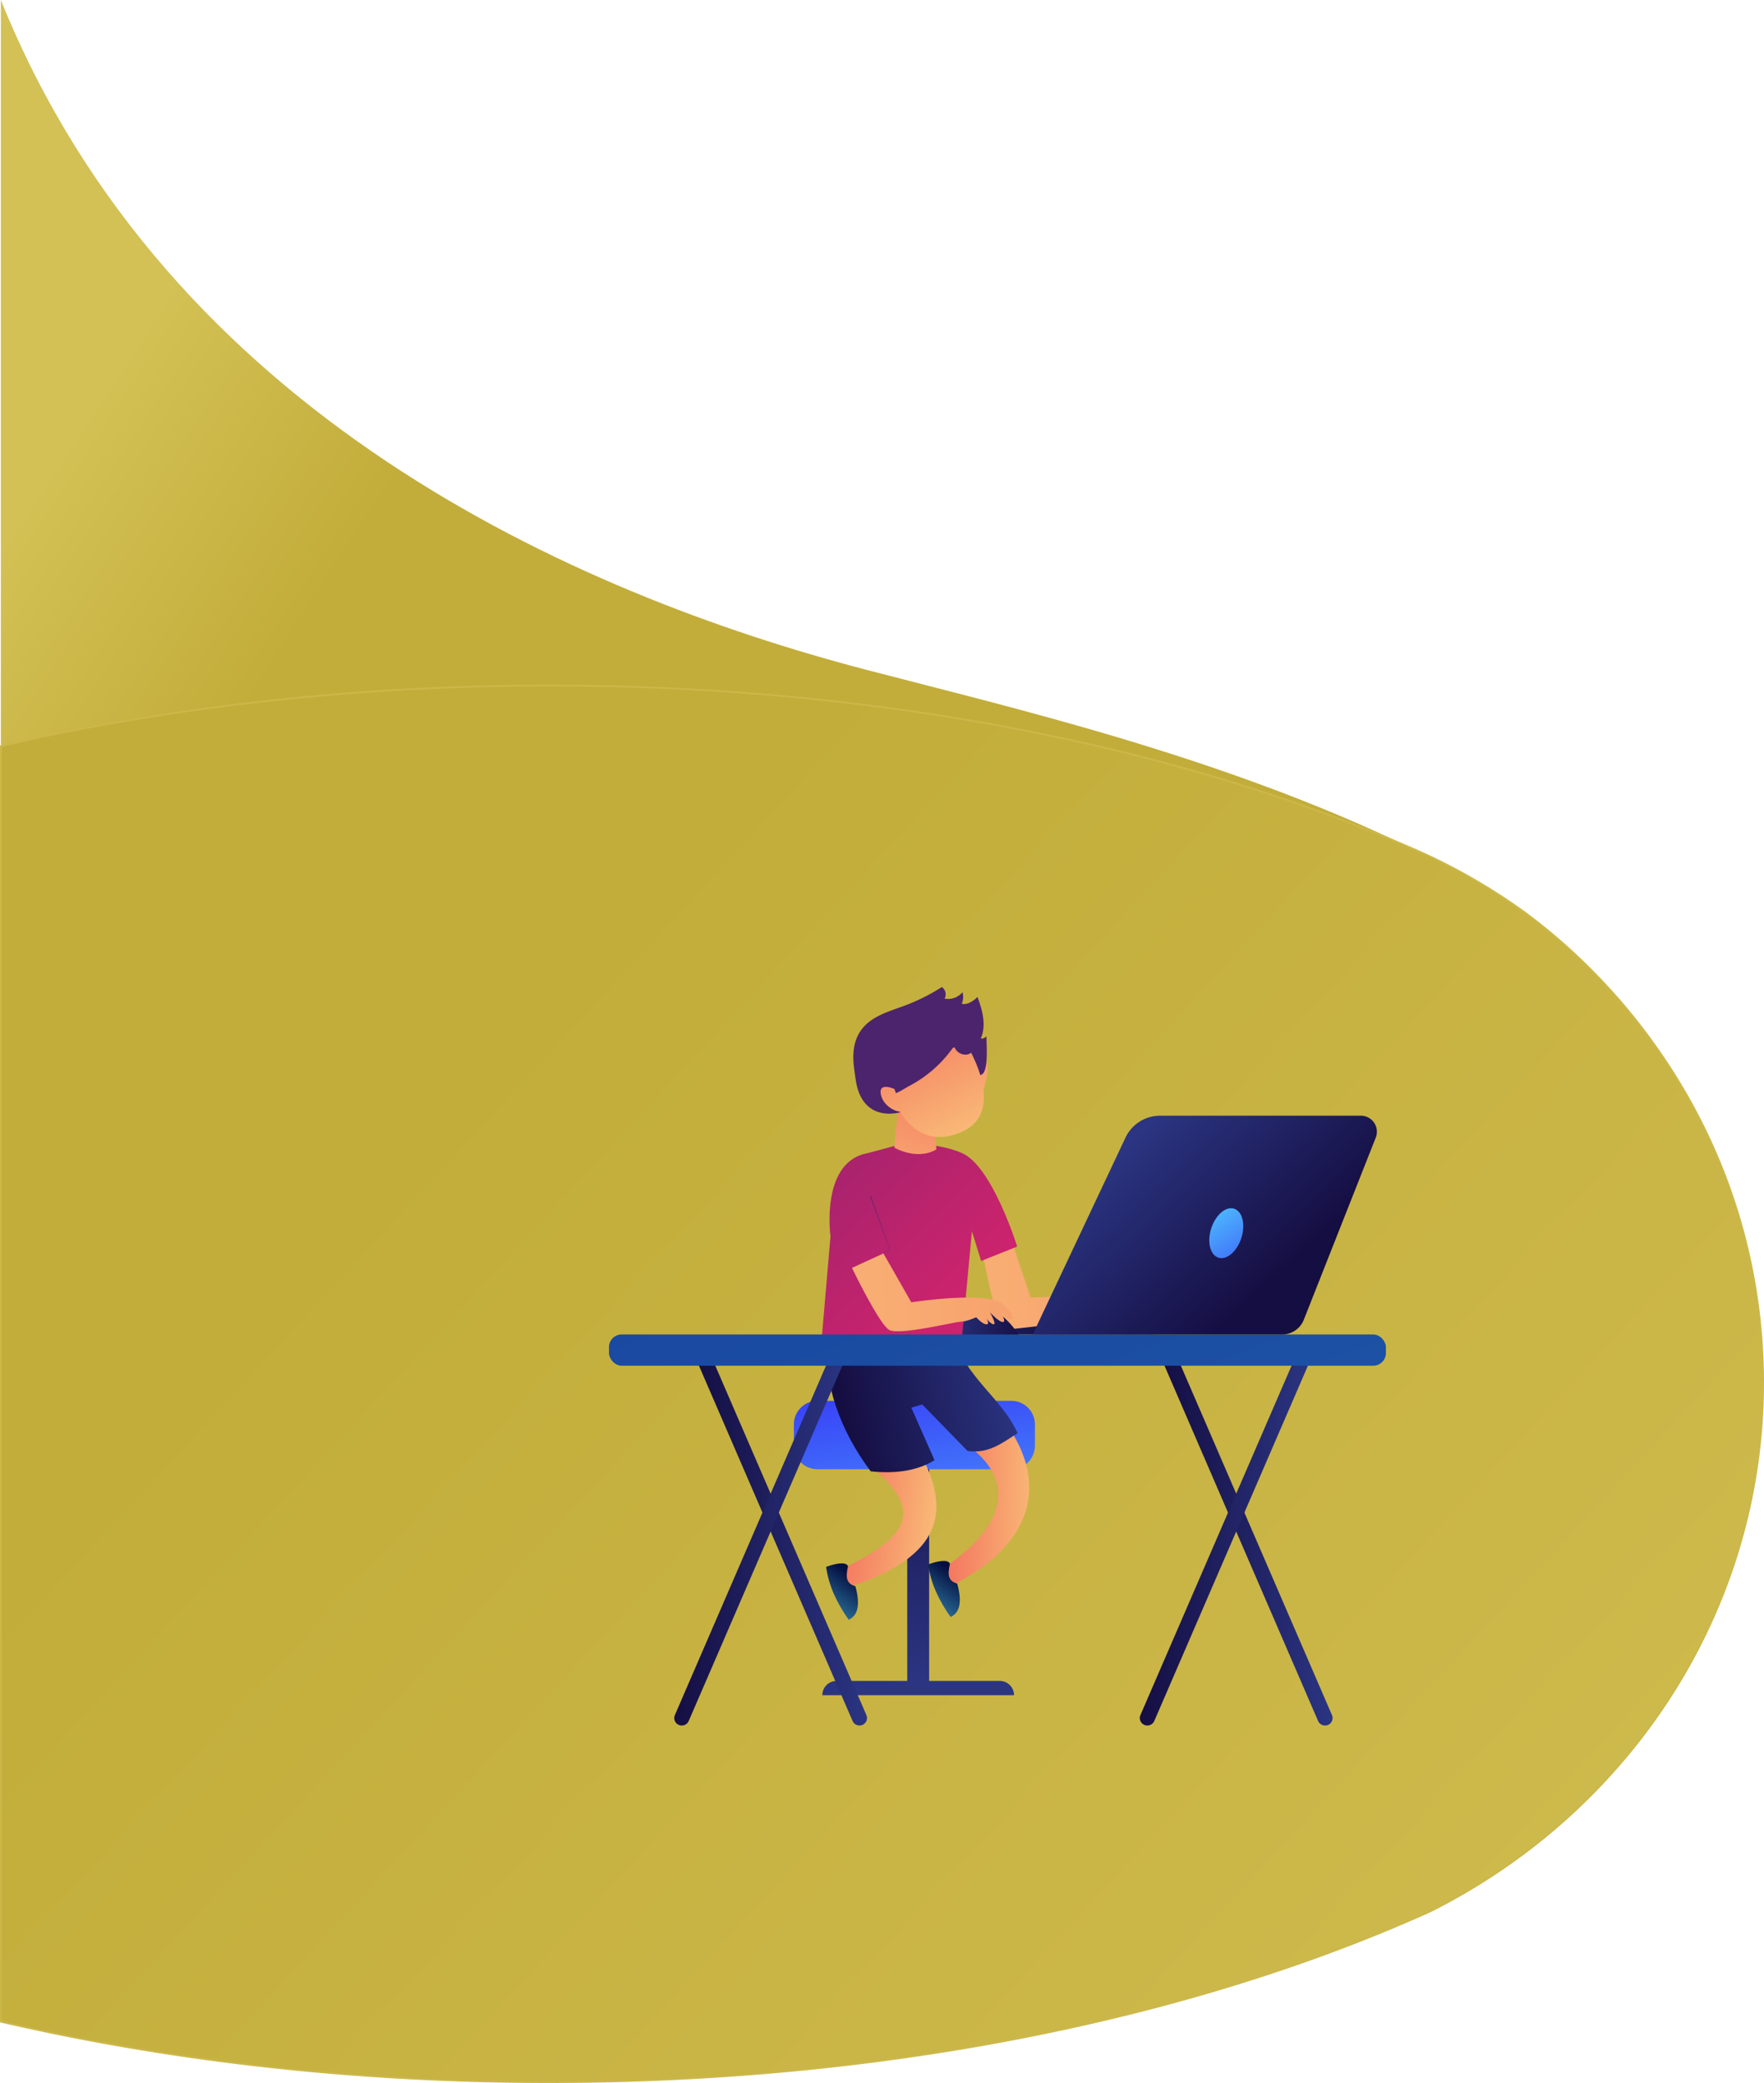 <svg xmlns="http://www.w3.org/2000/svg" xmlns:xlink="http://www.w3.org/1999/xlink" viewBox="0 0 1031.71 1217.83"><defs><style>.cls-1{fill:url(#linear-gradient);}.cls-2{stroke:#ccb849;stroke-miterlimit:10;fill:url(#linear-gradient-2);}.cls-3{fill:url(#linear-gradient-3);}.cls-4{fill:url(#linear-gradient-4);}.cls-5{fill:url(#linear-gradient-5);}.cls-6{fill:url(#linear-gradient-6);}.cls-7{fill:url(#linear-gradient-7);}.cls-8{fill:url(#linear-gradient-8);}.cls-9{fill:url(#linear-gradient-9);}.cls-10{fill:url(#linear-gradient-10);}.cls-11{fill:url(#linear-gradient-11);}.cls-12{fill:url(#linear-gradient-12);}.cls-13{fill:url(#linear-gradient-13);}.cls-14{fill:url(#linear-gradient-14);}.cls-15{fill:url(#linear-gradient-15);}.cls-16{fill:url(#linear-gradient-16);}.cls-17,.cls-18,.cls-19,.cls-20,.cls-21,.cls-22{fill-rule:evenodd;}.cls-17{fill:url(#linear-gradient-17);}.cls-18{fill:url(#linear-gradient-18);}.cls-19{fill:url(#linear-gradient-19);}.cls-20{fill:url(#linear-gradient-20);}.cls-21{fill:url(#linear-gradient-21);}.cls-22{fill:url(#linear-gradient-22);}.cls-23{fill:url(#linear-gradient-23);}.cls-24{fill:url(#linear-gradient-24);}.cls-25{fill:url(#linear-gradient-25);}.cls-26{fill:url(#linear-gradient-26);}.cls-27{fill:url(#linear-gradient-27);}.cls-28{fill:url(#linear-gradient-28);}.cls-29{fill:url(#linear-gradient-29);}</style><linearGradient id="linear-gradient" x1="201.94" y1="327.88" x2="-380.19" y2="-53.57" gradientUnits="userSpaceOnUse"><stop offset="0" stop-color="#c2ad3a"/><stop offset="0.25" stop-color="#d3c155"/></linearGradient><linearGradient id="linear-gradient-2" x1="235.76" y1="661.26" x2="1055.34" y2="1421.09" gradientUnits="userSpaceOnUse"><stop offset="0" stop-color="#c2ad3a"/><stop offset="0.57" stop-color="#cbb748"/><stop offset="1" stop-color="#d3c155"/></linearGradient><linearGradient id="linear-gradient-3" x1="-4292.71" y1="233.81" x2="-4265.05" y2="407.83" gradientTransform="translate(-3745.7 1215.89) rotate(180)" gradientUnits="userSpaceOnUse"><stop offset="0" stop-color="#2b3582"/><stop offset="1" stop-color="#150e42"/></linearGradient><linearGradient id="linear-gradient-4" x1="-4281.61" y1="232.05" x2="-4253.94" y2="406.07" xlink:href="#linear-gradient-3"/><linearGradient id="linear-gradient-5" x1="-4302.98" y1="235.45" x2="-4275.32" y2="409.47" gradientTransform="translate(-3745.7 1215.89) rotate(180)" gradientUnits="userSpaceOnUse"><stop offset="0" stop-color="#53d8ff"/><stop offset="1" stop-color="#3840f7"/></linearGradient><linearGradient id="linear-gradient-6" x1="-971.32" y1="344.67" x2="-923.93" y2="344.67" gradientTransform="translate(-373.91 1205.5) rotate(-178.85)" gradientUnits="userSpaceOnUse"><stop offset="0" stop-color="#f9b776"/><stop offset="1" stop-color="#f47960"/></linearGradient><linearGradient id="linear-gradient-7" x1="-1274.05" y1="422.96" x2="-1226.23" y2="422.96" gradientTransform="translate(-775.78 1132.16) rotate(-171.95)" xlink:href="#linear-gradient-6"/><linearGradient id="linear-gradient-8" x1="-2525.97" y1="969.6" x2="-2500.51" y2="969.6" gradientTransform="matrix(0.59, -0.81, -0.81, -0.59, 2753.86, -535.68)" gradientUnits="userSpaceOnUse"><stop offset="0" stop-color="#2c759e"/><stop offset="1" stop-color="#051042"/></linearGradient><linearGradient id="linear-gradient-9" x1="-2489.63" y1="922.22" x2="-2464.32" y2="922.22" xlink:href="#linear-gradient-8"/><linearGradient id="linear-gradient-10" x1="-234.02" y1="367.64" x2="-132.44" y2="367.64" gradientTransform="matrix(-0.98, 0.21, -0.21, -0.98, 440.74, 1213.32)" xlink:href="#linear-gradient-3"/><linearGradient id="linear-gradient-11" x1="-4147.75" y1="535.88" x2="-4261.32" y2="504.75" gradientTransform="matrix(-1, -0.05, 0.05, -1, -3659.59, 1073.07)" xlink:href="#linear-gradient-3"/><linearGradient id="linear-gradient-12" x1="529.91" y1="464.23" x2="880.75" y2="470.08" gradientTransform="matrix(1, 0, 0, -1, 0, 1215.89)" xlink:href="#linear-gradient-6"/><linearGradient id="linear-gradient-13" x1="549.44" y1="441.99" x2="598.58" y2="441.99" gradientTransform="matrix(1, 0, 0, -1, 0, 1215.89)" xlink:href="#linear-gradient-3"/><linearGradient id="linear-gradient-14" x1="554.65" y1="456.3" x2="291.5" y2="719.45" gradientTransform="matrix(1, 0, 0, -1, 0, 1215.89)" gradientUnits="userSpaceOnUse"><stop offset="0" stop-color="#cb236d"/><stop offset="1" stop-color="#4c246d"/></linearGradient><linearGradient id="linear-gradient-15" x1="528.73" y1="465.23" x2="492.69" y2="543.95" xlink:href="#linear-gradient-14"/><linearGradient id="linear-gradient-16" x1="443.9" y1="459.03" x2="872.41" y2="466.17" gradientTransform="matrix(1, 0, 0, -1, 0, 1215.89)" xlink:href="#linear-gradient-6"/><linearGradient id="linear-gradient-17" x1="873.64" y1="-94.46" x2="862.19" y2="-2.87" gradientTransform="matrix(0.94, -0.34, -0.34, -0.94, -264.14, 864.15)" xlink:href="#linear-gradient-6"/><linearGradient id="linear-gradient-18" x1="523.18" y1="506.82" x2="545.53" y2="590.66" gradientTransform="matrix(1, 0, 0, -1, 0, 1215.89)" xlink:href="#linear-gradient-6"/><linearGradient id="linear-gradient-19" x1="1413.8" y1="282.66" x2="1169.7" y2="20.4" gradientTransform="matrix(0.9, -0.43, -0.43, -0.9, -413.49, 844.27)" xlink:href="#linear-gradient-14"/><linearGradient id="linear-gradient-20" x1="844.74" y1="-90" x2="835.66" y2="-17.31" gradientTransform="matrix(0.94, -0.34, -0.34, -0.94, -264.14, 864.15)" xlink:href="#linear-gradient-6"/><linearGradient id="linear-gradient-21" x1="1254.12" y1="401.33" x2="1025.34" y2="155.53" gradientTransform="matrix(0.94, -0.34, -0.34, -0.94, -264.14, 864.15)" xlink:href="#linear-gradient-14"/><linearGradient id="linear-gradient-22" x1="817.94" y1="-92.47" x2="809" y2="-20.93" gradientTransform="matrix(0.94, -0.34, -0.34, -0.94, -264.14, 864.15)" xlink:href="#linear-gradient-6"/><linearGradient id="linear-gradient-23" x1="-4525.09" y1="318.03" x2="-4424.07" y2="318.03" xlink:href="#linear-gradient-3"/><linearGradient id="linear-gradient-24" x1="-4513.33" y1="317.97" x2="-4412.37" y2="317.97" xlink:href="#linear-gradient-3"/><linearGradient id="linear-gradient-25" x1="-4252.79" y1="317.98" x2="-4151.83" y2="317.98" xlink:href="#linear-gradient-3"/><linearGradient id="linear-gradient-26" x1="-4241.09" y1="318.02" x2="-4140.07" y2="318.02" xlink:href="#linear-gradient-3"/><linearGradient id="linear-gradient-27" x1="520.56" y1="593.03" x2="883.23" y2="-368.05" gradientTransform="matrix(1, 0, 0, -1, 0, 1215.89)" gradientUnits="userSpaceOnUse"><stop offset="0" stop-color="#18459f"/><stop offset="1" stop-color="#2874b5"/></linearGradient><linearGradient id="linear-gradient-28" x1="-4403.39" y1="546.44" x2="-4483.98" y2="461.27" xlink:href="#linear-gradient-3"/><linearGradient id="linear-gradient-29" x1="-4447.33" y1="518.36" x2="-4483.9" y2="463.3" xlink:href="#linear-gradient-5"/></defs><g id="Layer_2" data-name="Layer 2"><g id="Layer_1-2" data-name="Layer 1"><g id="Layer_2-2" data-name="Layer 2"><g id="Layer_1-2-2" data-name="Layer 1-2"><path class="cls-1" d="M824.07,495.18c-136.29-58.92-311.56-94.36-502.76-94.36C207,400.82,98.46,413.48.5,436.24V0L.74.58C98.43,242.24,336.15,347,506.63,391.58,592.11,413.92,713.61,441.88,824.07,495.18Z"/><path class="cls-2" d="M1031.21,808.26c0,134.58-79.07,251.34-194.79,309.29q-22.53,10.14-46.54,19.41h0q-3.75,1.44-7.54,2.87c-129.52,48.76-288.8,77.5-461,77.5C207,1217.38,98.46,1204.72.5,1182V436.24c98-22.76,206.54-35.42,320.81-35.42,165.17,0,318.46,26.45,445,71.64q29.91,10.67,57.77,22.72a349.06,349.06,0,0,1,67.62,38.18A341.16,341.16,0,0,1,934,570.44a351,351,0,0,1,39.12,48.22,343.56,343.56,0,0,1,30,54.51A336.66,336.66,0,0,1,1031,796.74Q1031.23,802.5,1031.21,808.26Z"/></g></g><rect class="cls-3" x="530.62" y="850.02" width="12.8" height="138.42"/><path class="cls-4" d="M481,991.11H593.07a8.34,8.34,0,0,0-8.32-8.34H489.3a8.33,8.33,0,0,0-8.34,8.32v0Z"/><path class="cls-5" d="M478.09,819H591.51a13.78,13.78,0,0,1,13.77,13.77h0v12.45A13.77,13.77,0,0,1,591.51,859H478.09a13.76,13.76,0,0,1-13.77-13.77h0V832.76A13.76,13.76,0,0,1,478.08,819Z"/><path class="cls-6" d="M588.26,832.21c24.52,33.79,17.47,70.26-31.7,94.81-3.46-3.15-4.43-6.1-1-12.75,39.18-28.21,33.19-53.82,9.1-70.07Z"/><path class="cls-7" d="M537.06,847.58c19.63,35,15.34,62.35-41.09,80.45-3.09-8-1.81-12.42,3-14,42.72-21.46,31.82-38.32,10.62-56.52Z"/><path class="cls-8" d="M496,915.7c-1.61,6.76-.86,10.26,4.27,11.66,3.09,11.07,1.38,17.2-3.91,19.64-6.59-9.36-11.58-19.41-13.19-30.91C488,914.28,494.81,912.71,496,915.7Z"/><path class="cls-9" d="M555.6,914.27c-1.6,6.72-.85,10.19,4.24,11.59,3.07,11,1.38,17.1-3.88,19.52-6.55-9.31-11.51-19.3-13.12-30.72C547.71,912.86,554.44,911.29,555.6,914.27Z"/><path class="cls-10" d="M484.43,784.66c-3.34,22.84,6.86,51.81,24.85,75.56,12.75,1.41,26.6.2,37.3-6.53L533,823l6.38-1.91,26.49,27.2c12,1.75,19.94-4.31,29.28-10.43-10.4-22.93-34.05-33.64-40.15-65.66Z"/><path class="cls-11" d="M533.19,780.27h.33l141-.16a6.31,6.31,0,0,0,.5-12.61h-.5l-141,.15a6.31,6.31,0,0,0-.31,12.61Z"/><path class="cls-12" d="M574.3,730.74s9,46.77,12.29,46.77,64.68-7.37,64.68-7.37V756.81l-48.48,1.79-11.66-34.76Z"/><path class="cls-13" d="M549.58,785.28h49s-11.12-23.89-31.48-22.73S549.58,785.28,549.58,785.28Z"/><path class="cls-14" d="M562.73,781h-82l5-58.11s-6.13-43.85,21.86-48.72c16.48-4.48,16.48-4.44,16.48-4.44s21.09-3.28,38.72,4.5,32.12,54.57,32.12,54.57l-21.09,8.44-5.37-17.42Z"/><path class="cls-15" d="M516.69,733.2a.38.38,0,0,1-.31-.16.37.37,0,0,1,.06-.52h0l3.39-2.55-10.94-30.15a.39.39,0,0,1,.29-.47.4.4,0,0,1,.44.21l11,30.42a.39.39,0,0,1-.13.43l-3.6,2.72A.37.37,0,0,1,516.69,733.2Z"/><path class="cls-16" d="M498.29,741.28l18.4-8.47L533,761.39s46-7.16,54.18,1.53,4.35,8.56,3.33,8.56-5.76-5.09-5.76-5.09,4.15,6.24,1.92,6.52-7.67-5.62-7.67-5.62,4.48,7.79,1.79,6.9-4.85-5.11-4.85-5.11,3.57,5,1.15,5.18-6.14-4.12-6.14-4.12-5.68,2.58-8.94,2.58-36.11,8.2-42,4.79S498.29,741.28,498.29,741.28Z"/><path class="cls-17" d="M571.53,628.68s-2.27-6.39,3.5-7.53.27,15.83.27,15.83Z"/><path class="cls-18" d="M525.37,646l-2.28,25s13.21,7.72,24.59,1l-2-21.87Z"/><path class="cls-19" d="M574.2,628.21c4.15-2.08,2.69-18.56,2.72-22.42a3.4,3.4,0,0,1-3.31,1.37c3.42-7.62,1-16.5-1.92-24.32-2,2.22-6.09,4.92-9.15,4a10.66,10.66,0,0,0,.41-6.76,11,11,0,0,1-10.48,3.77,5.29,5.29,0,0,0-1.59-6.78,115.48,115.48,0,0,1-21.64,10.83c-8.72,3.26-18.35,5.8-24.41,12.86s-6.39,16-5.18,24.65c.66,4.73,1.07,9.41,2.94,13.91,5.18,12.46,17.23,14,28.9,9.46Z"/><path class="cls-20" d="M563.48,607.47s27.58,41.54-.91,54.27c-26.89,12-38.22-15.58-38.22-15.58s-11.82-12.25-7.85-21.68S556.76,602.3,563.48,607.47Z"/><path class="cls-21" d="M521.67,639.51a4.61,4.61,0,0,0,.91,0c2.47-.36,7-3.45,9.44-4.72a72.59,72.59,0,0,0,24.89-21.64c.3-.42.77-.9,1.25-.71a1.41,1.41,0,0,1,.57.7c2,3.89,8.61,5.07,10.51.54,0,0-2.32-20.63-18.5-13.94s-31,13.48-35.29,18.24a14.38,14.38,0,0,0-3.76,11.09C512.2,633.32,517,639.39,521.67,639.51Z"/><path class="cls-22" d="M527.91,649.87l-4.79-13.18s-9.26-4.26-8,2.91S524.6,650.73,527.91,649.87Z"/><path class="cls-23" d="M775,1008.82a4.51,4.51,0,0,0,1.74-.35,4.36,4.36,0,0,0,2.3-5.73v0L686.81,789.56a4.39,4.39,0,0,0-8.08,3.45l92.18,213.17A4.4,4.4,0,0,0,775,1008.82Z"/><path class="cls-24" d="M671.11,1008.82a4.41,4.41,0,0,0,4-2.64L767.32,793a4.39,4.39,0,0,0-8.07-3.45L667,1002.72a4.36,4.36,0,0,0,2.28,5.74h0A4.35,4.35,0,0,0,671.11,1008.82Z"/><path class="cls-25" d="M502.69,1008.82a4.51,4.51,0,0,0,1.74-.35,4.36,4.36,0,0,0,2.3-5.73v0L414.51,789.56a4.39,4.39,0,0,0-8.07,3.45l92.21,213.17A4.4,4.4,0,0,0,502.69,1008.82Z"/><path class="cls-26" d="M398.81,1008.82a4.4,4.4,0,0,0,4-2.64L495,793a4.36,4.36,0,0,0-2.28-5.73h0a4.42,4.42,0,0,0-5.78,2.29l-92.22,213.16a4.36,4.36,0,0,0,2.28,5.74h0A4.35,4.35,0,0,0,398.81,1008.82Z"/><rect class="cls-27" x="356.19" y="780.19" width="454.38" height="18.28" rx="7.41"/><path class="cls-28" d="M795.91,652.3H678.49a22.36,22.36,0,0,0-20.23,12.83L604,780.2H749.91a13.61,13.61,0,0,0,12.65-8.6l42.08-106.48a9.37,9.37,0,0,0-8.73-12.82Z"/><path class="cls-29" d="M708.41,718.16c-2.54,7.9-.66,15.58,4.2,17.14s10.87-3.57,13.41-11.47.66-15.58-4.2-17.15S711,710.26,708.41,718.16Z"/></g></g></svg>